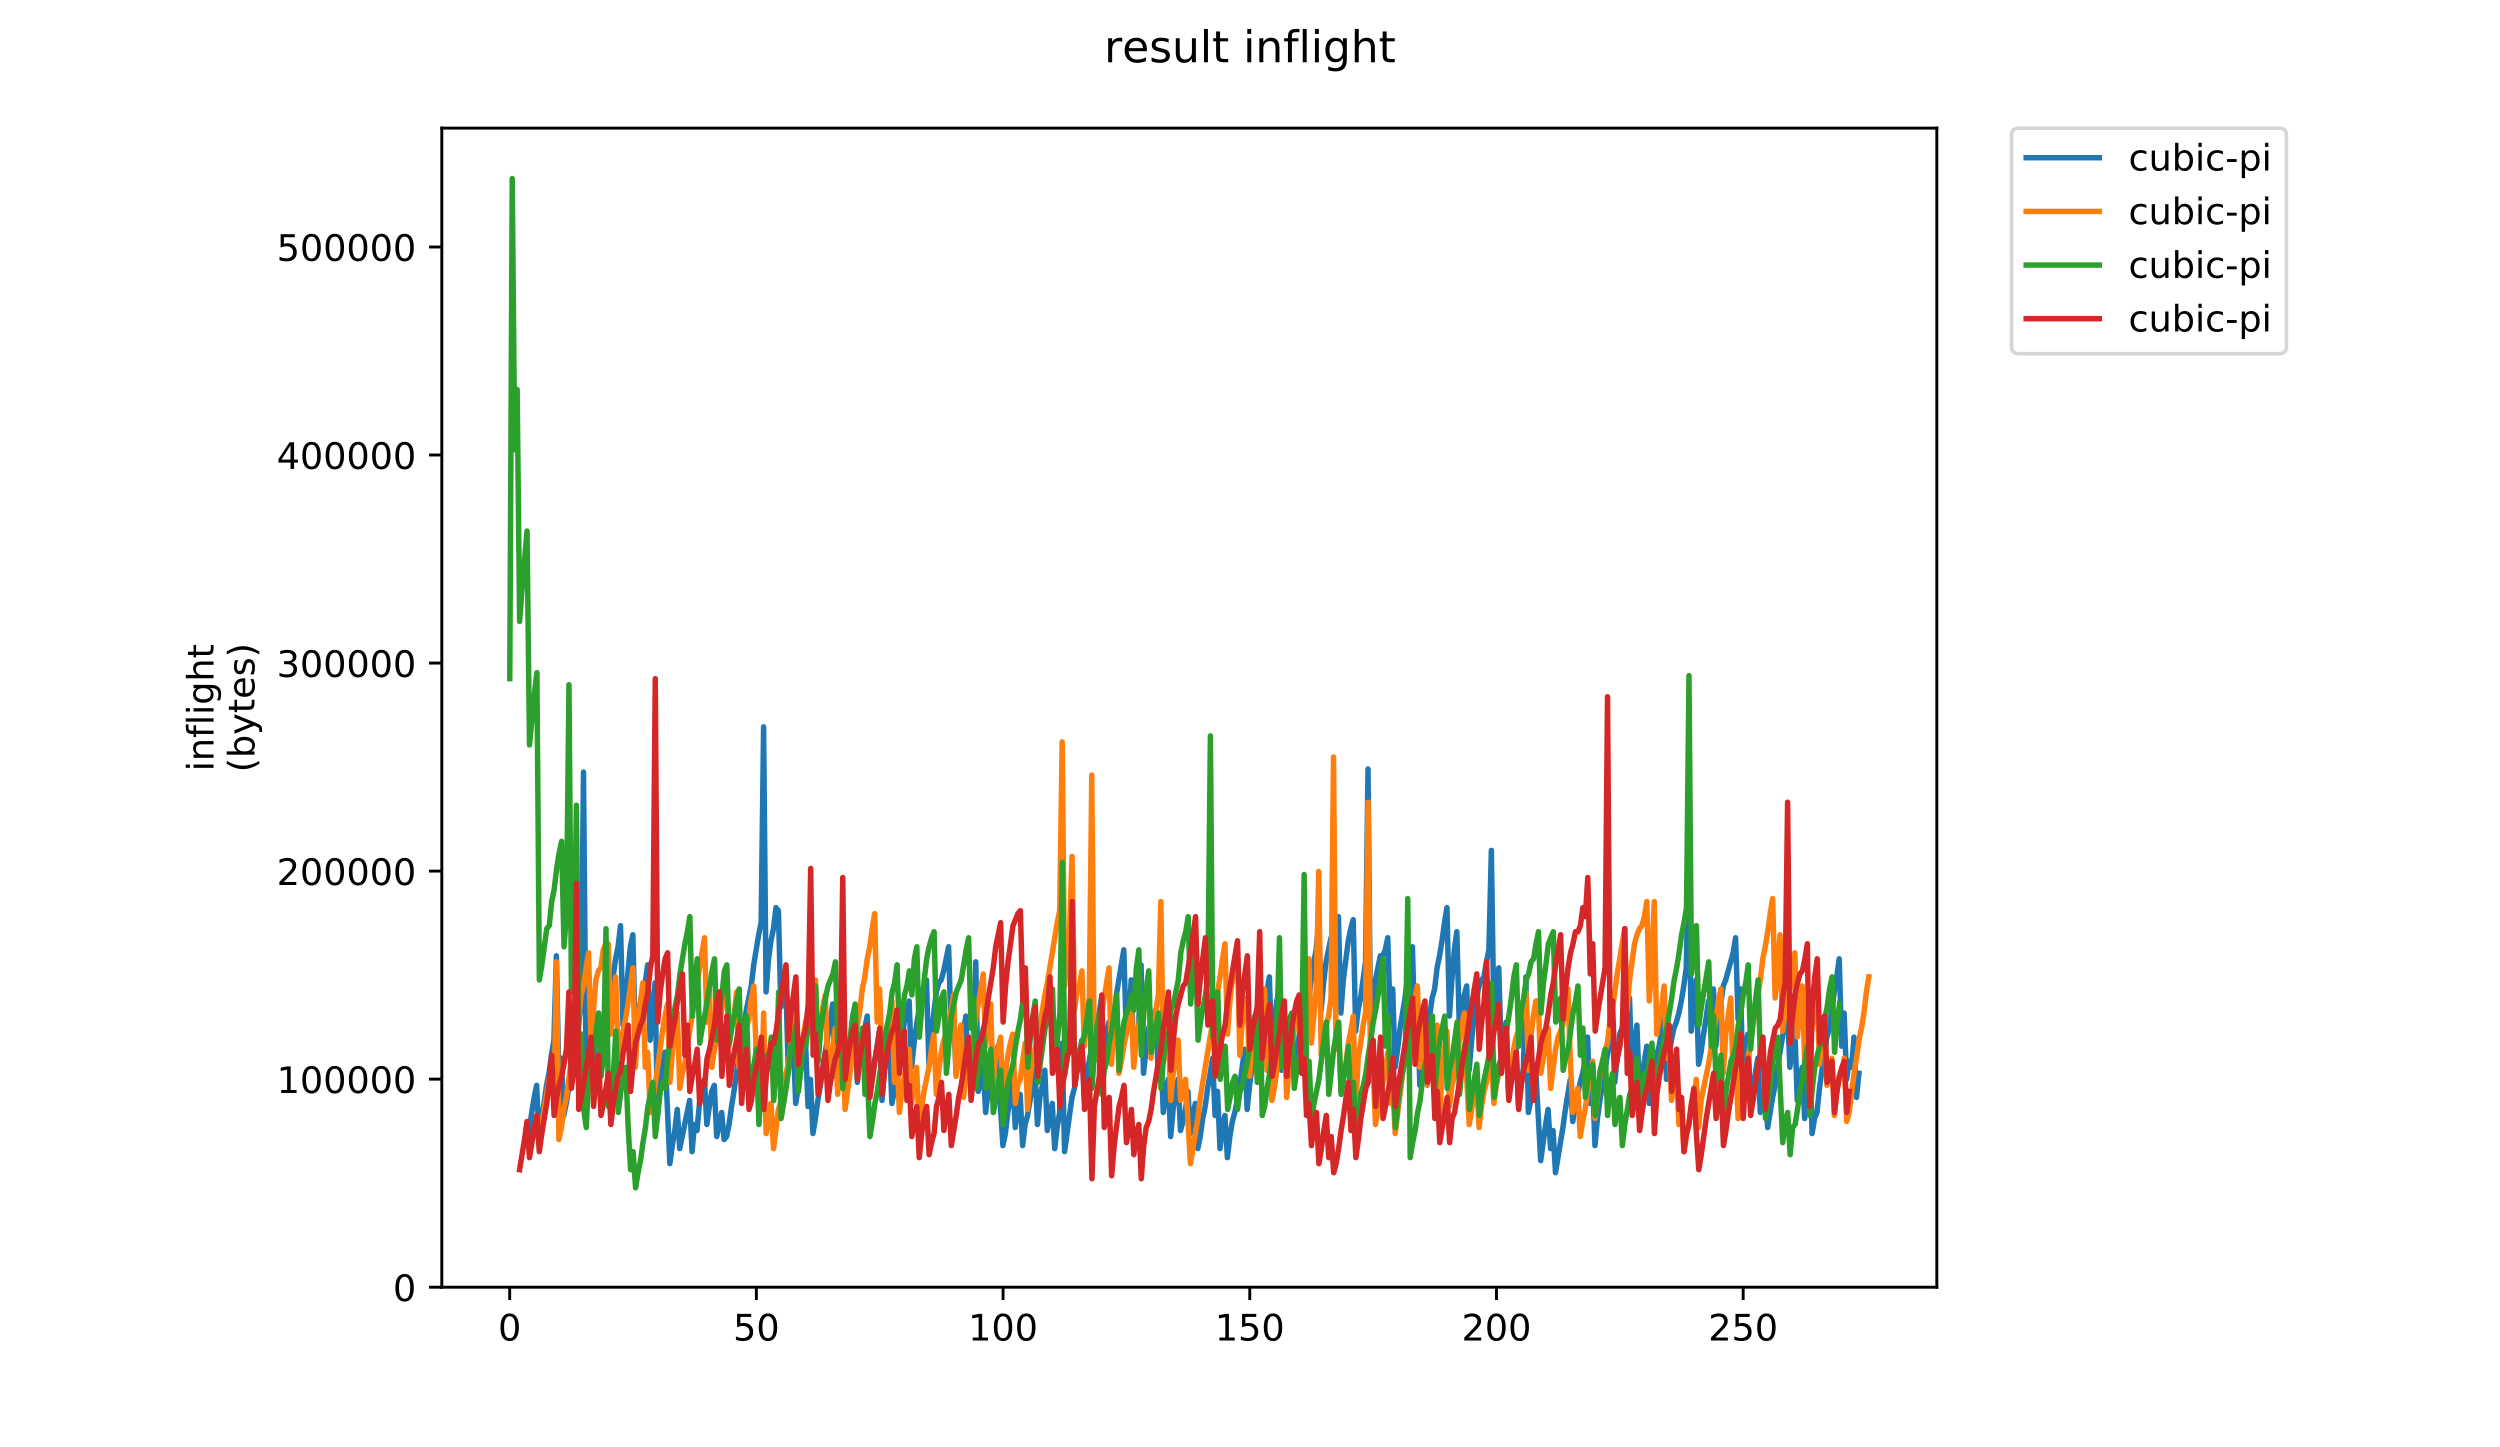 <?xml version="1.0" encoding="utf-8" standalone="no"?>
<!DOCTYPE svg PUBLIC "-//W3C//DTD SVG 1.1//EN"
  "http://www.w3.org/Graphics/SVG/1.1/DTD/svg11.dtd">
<!-- Created with matplotlib (https://matplotlib.org/) -->
<svg height="396pt" version="1.1" viewBox="0 0 684 396" width="684pt" xmlns="http://www.w3.org/2000/svg" xmlns:xlink="http://www.w3.org/1999/xlink">
 <defs>
  <style type="text/css">
*{stroke-linecap:butt;stroke-linejoin:round;}
  </style>
 </defs>
 <g id="figure_1">
  <g id="patch_1">
   <path d="M 0 396 
L 684 396 
L 684 0 
L 0 0 
z
" style="fill:#ffffff;"/>
  </g>
  <g id="axes_1">
   <g id="patch_2">
    <path d="M 120.879 352.174 
L 529.913 352.174 
L 529.913 35.062 
L 120.879 35.062 
z
" style="fill:#ffffff;"/>
   </g>
   <g id="matplotlib.axis_1">
    <g id="xtick_1">
     <g id="line2d_1">
      <defs>
       <path d="M 0 0 
L 0 3.5 
" id="m033f58d28d" style="stroke:#000000;stroke-width:0.8;"/>
      </defs>
      <g>
       <use style="stroke:#000000;stroke-width:0.8;" x="139.447" xlink:href="#m033f58d28d" y="352.174"/>
      </g>
     </g>
     <g id="text_1">
      <!-- 0 -->
      <defs>
       <path d="M 31.781 66.406 
Q 24.172 66.406 20.328 58.906 
Q 16.5 51.422 16.5 36.375 
Q 16.5 21.391 20.328 13.891 
Q 24.172 6.391 31.781 6.391 
Q 39.453 6.391 43.281 13.891 
Q 47.125 21.391 47.125 36.375 
Q 47.125 51.422 43.281 58.906 
Q 39.453 66.406 31.781 66.406 
z
M 31.781 74.219 
Q 44.047 74.219 50.516 64.516 
Q 56.984 54.828 56.984 36.375 
Q 56.984 17.969 50.516 8.266 
Q 44.047 -1.422 31.781 -1.422 
Q 19.531 -1.422 13.062 8.266 
Q 6.594 17.969 6.594 36.375 
Q 6.594 54.828 13.062 64.516 
Q 19.531 74.219 31.781 74.219 
z
" id="DejaVuSans-48"/>
      </defs>
      <g transform="translate(136.266 366.773)scale(0.1 -0.1)">
       <use xlink:href="#DejaVuSans-48"/>
      </g>
     </g>
    </g>
    <g id="xtick_2">
     <g id="line2d_2">
      <g>
       <use style="stroke:#000000;stroke-width:0.8;" x="206.944" xlink:href="#m033f58d28d" y="352.174"/>
      </g>
     </g>
     <g id="text_2">
      <!-- 50 -->
      <defs>
       <path d="M 10.797 72.906 
L 49.516 72.906 
L 49.516 64.594 
L 19.828 64.594 
L 19.828 46.734 
Q 21.969 47.469 24.109 47.828 
Q 26.266 48.188 28.422 48.188 
Q 40.625 48.188 47.75 41.5 
Q 54.891 34.812 54.891 23.391 
Q 54.891 11.625 47.562 5.094 
Q 40.234 -1.422 26.906 -1.422 
Q 22.312 -1.422 17.547 -0.641 
Q 12.797 0.141 7.719 1.703 
L 7.719 11.625 
Q 12.109 9.234 16.797 8.062 
Q 21.484 6.891 26.703 6.891 
Q 35.156 6.891 40.078 11.328 
Q 45.016 15.766 45.016 23.391 
Q 45.016 31 40.078 35.438 
Q 35.156 39.891 26.703 39.891 
Q 22.75 39.891 18.812 39.016 
Q 14.891 38.141 10.797 36.281 
z
" id="DejaVuSans-53"/>
      </defs>
      <g transform="translate(200.581 366.773)scale(0.1 -0.1)">
       <use xlink:href="#DejaVuSans-53"/>
       <use x="63.623" xlink:href="#DejaVuSans-48"/>
      </g>
     </g>
    </g>
    <g id="xtick_3">
     <g id="line2d_3">
      <g>
       <use style="stroke:#000000;stroke-width:0.8;" x="274.44" xlink:href="#m033f58d28d" y="352.174"/>
      </g>
     </g>
     <g id="text_3">
      <!-- 100 -->
      <defs>
       <path d="M 12.406 8.297 
L 28.516 8.297 
L 28.516 63.922 
L 10.984 60.406 
L 10.984 69.391 
L 28.422 72.906 
L 38.281 72.906 
L 38.281 8.297 
L 54.391 8.297 
L 54.391 0 
L 12.406 0 
z
" id="DejaVuSans-49"/>
      </defs>
      <g transform="translate(264.897 366.773)scale(0.1 -0.1)">
       <use xlink:href="#DejaVuSans-49"/>
       <use x="63.623" xlink:href="#DejaVuSans-48"/>
       <use x="127.246" xlink:href="#DejaVuSans-48"/>
      </g>
     </g>
    </g>
    <g id="xtick_4">
     <g id="line2d_4">
      <g>
       <use style="stroke:#000000;stroke-width:0.8;" x="341.937" xlink:href="#m033f58d28d" y="352.174"/>
      </g>
     </g>
     <g id="text_4">
      <!-- 150 -->
      <g transform="translate(332.393 366.773)scale(0.1 -0.1)">
       <use xlink:href="#DejaVuSans-49"/>
       <use x="63.623" xlink:href="#DejaVuSans-53"/>
       <use x="127.246" xlink:href="#DejaVuSans-48"/>
      </g>
     </g>
    </g>
    <g id="xtick_5">
     <g id="line2d_5">
      <g>
       <use style="stroke:#000000;stroke-width:0.8;" x="409.434" xlink:href="#m033f58d28d" y="352.174"/>
      </g>
     </g>
     <g id="text_5">
      <!-- 200 -->
      <defs>
       <path d="M 19.188 8.297 
L 53.609 8.297 
L 53.609 0 
L 7.328 0 
L 7.328 8.297 
Q 12.938 14.109 22.625 23.891 
Q 32.328 33.688 34.812 36.531 
Q 39.547 41.844 41.422 45.531 
Q 43.312 49.219 43.312 52.781 
Q 43.312 58.594 39.234 62.25 
Q 35.156 65.922 28.609 65.922 
Q 23.969 65.922 18.812 64.312 
Q 13.672 62.703 7.812 59.422 
L 7.812 69.391 
Q 13.766 71.781 18.938 73 
Q 24.125 74.219 28.422 74.219 
Q 39.75 74.219 46.484 68.547 
Q 53.219 62.891 53.219 53.422 
Q 53.219 48.922 51.531 44.891 
Q 49.859 40.875 45.406 35.406 
Q 44.188 33.984 37.641 27.219 
Q 31.109 20.453 19.188 8.297 
z
" id="DejaVuSans-50"/>
      </defs>
      <g transform="translate(399.89 366.773)scale(0.1 -0.1)">
       <use xlink:href="#DejaVuSans-50"/>
       <use x="63.623" xlink:href="#DejaVuSans-48"/>
       <use x="127.246" xlink:href="#DejaVuSans-48"/>
      </g>
     </g>
    </g>
    <g id="xtick_6">
     <g id="line2d_6">
      <g>
       <use style="stroke:#000000;stroke-width:0.8;" x="476.931" xlink:href="#m033f58d28d" y="352.174"/>
      </g>
     </g>
     <g id="text_6">
      <!-- 250 -->
      <g transform="translate(467.387 366.773)scale(0.1 -0.1)">
       <use xlink:href="#DejaVuSans-50"/>
       <use x="63.623" xlink:href="#DejaVuSans-53"/>
       <use x="127.246" xlink:href="#DejaVuSans-48"/>
      </g>
     </g>
    </g>
   </g>
   <g id="matplotlib.axis_2">
    <g id="ytick_1">
     <g id="line2d_7">
      <defs>
       <path d="M 0 0 
L -3.5 0 
" id="m6a434db783" style="stroke:#000000;stroke-width:0.8;"/>
      </defs>
      <g>
       <use style="stroke:#000000;stroke-width:0.8;" x="120.879" xlink:href="#m6a434db783" y="352.174"/>
      </g>
     </g>
     <g id="text_7">
      <!-- 0 -->
      <g transform="translate(107.516 355.973)scale(0.1 -0.1)">
       <use xlink:href="#DejaVuSans-48"/>
      </g>
     </g>
    </g>
    <g id="ytick_2">
     <g id="line2d_8">
      <g>
       <use style="stroke:#000000;stroke-width:0.8;" x="120.879" xlink:href="#m6a434db783" y="295.254"/>
      </g>
     </g>
     <g id="text_8">
      <!-- 100000 -->
      <g transform="translate(75.704 299.053)scale(0.1 -0.1)">
       <use xlink:href="#DejaVuSans-49"/>
       <use x="63.623" xlink:href="#DejaVuSans-48"/>
       <use x="127.246" xlink:href="#DejaVuSans-48"/>
       <use x="190.869" xlink:href="#DejaVuSans-48"/>
       <use x="254.492" xlink:href="#DejaVuSans-48"/>
       <use x="318.115" xlink:href="#DejaVuSans-48"/>
      </g>
     </g>
    </g>
    <g id="ytick_3">
     <g id="line2d_9">
      <g>
       <use style="stroke:#000000;stroke-width:0.8;" x="120.879" xlink:href="#m6a434db783" y="238.334"/>
      </g>
     </g>
     <g id="text_9">
      <!-- 200000 -->
      <g transform="translate(75.704 242.133)scale(0.1 -0.1)">
       <use xlink:href="#DejaVuSans-50"/>
       <use x="63.623" xlink:href="#DejaVuSans-48"/>
       <use x="127.246" xlink:href="#DejaVuSans-48"/>
       <use x="190.869" xlink:href="#DejaVuSans-48"/>
       <use x="254.492" xlink:href="#DejaVuSans-48"/>
       <use x="318.115" xlink:href="#DejaVuSans-48"/>
      </g>
     </g>
    </g>
    <g id="ytick_4">
     <g id="line2d_10">
      <g>
       <use style="stroke:#000000;stroke-width:0.8;" x="120.879" xlink:href="#m6a434db783" y="181.414"/>
      </g>
     </g>
     <g id="text_10">
      <!-- 300000 -->
      <defs>
       <path d="M 40.578 39.312 
Q 47.656 37.797 51.625 33 
Q 55.609 28.219 55.609 21.188 
Q 55.609 10.406 48.188 4.484 
Q 40.766 -1.422 27.094 -1.422 
Q 22.516 -1.422 17.656 -0.516 
Q 12.797 0.391 7.625 2.203 
L 7.625 11.719 
Q 11.719 9.328 16.594 8.109 
Q 21.484 6.891 26.812 6.891 
Q 36.078 6.891 40.938 10.547 
Q 45.797 14.203 45.797 21.188 
Q 45.797 27.641 41.281 31.266 
Q 36.766 34.906 28.719 34.906 
L 20.219 34.906 
L 20.219 43.016 
L 29.109 43.016 
Q 36.375 43.016 40.234 45.922 
Q 44.094 48.828 44.094 54.297 
Q 44.094 59.906 40.109 62.906 
Q 36.141 65.922 28.719 65.922 
Q 24.656 65.922 20.016 65.031 
Q 15.375 64.156 9.812 62.312 
L 9.812 71.094 
Q 15.438 72.656 20.344 73.438 
Q 25.25 74.219 29.594 74.219 
Q 40.828 74.219 47.359 69.109 
Q 53.906 64.016 53.906 55.328 
Q 53.906 49.266 50.438 45.094 
Q 46.969 40.922 40.578 39.312 
z
" id="DejaVuSans-51"/>
      </defs>
      <g transform="translate(75.704 185.213)scale(0.1 -0.1)">
       <use xlink:href="#DejaVuSans-51"/>
       <use x="63.623" xlink:href="#DejaVuSans-48"/>
       <use x="127.246" xlink:href="#DejaVuSans-48"/>
       <use x="190.869" xlink:href="#DejaVuSans-48"/>
       <use x="254.492" xlink:href="#DejaVuSans-48"/>
       <use x="318.115" xlink:href="#DejaVuSans-48"/>
      </g>
     </g>
    </g>
    <g id="ytick_5">
     <g id="line2d_11">
      <g>
       <use style="stroke:#000000;stroke-width:0.8;" x="120.879" xlink:href="#m6a434db783" y="124.494"/>
      </g>
     </g>
     <g id="text_11">
      <!-- 400000 -->
      <defs>
       <path d="M 37.797 64.312 
L 12.891 25.391 
L 37.797 25.391 
z
M 35.203 72.906 
L 47.609 72.906 
L 47.609 25.391 
L 58.016 25.391 
L 58.016 17.188 
L 47.609 17.188 
L 47.609 0 
L 37.797 0 
L 37.797 17.188 
L 4.891 17.188 
L 4.891 26.703 
z
" id="DejaVuSans-52"/>
      </defs>
      <g transform="translate(75.704 128.293)scale(0.1 -0.1)">
       <use xlink:href="#DejaVuSans-52"/>
       <use x="63.623" xlink:href="#DejaVuSans-48"/>
       <use x="127.246" xlink:href="#DejaVuSans-48"/>
       <use x="190.869" xlink:href="#DejaVuSans-48"/>
       <use x="254.492" xlink:href="#DejaVuSans-48"/>
       <use x="318.115" xlink:href="#DejaVuSans-48"/>
      </g>
     </g>
    </g>
    <g id="ytick_6">
     <g id="line2d_12">
      <g>
       <use style="stroke:#000000;stroke-width:0.8;" x="120.879" xlink:href="#m6a434db783" y="67.574"/>
      </g>
     </g>
     <g id="text_12">
      <!-- 500000 -->
      <g transform="translate(75.704 71.373)scale(0.1 -0.1)">
       <use xlink:href="#DejaVuSans-53"/>
       <use x="63.623" xlink:href="#DejaVuSans-48"/>
       <use x="127.246" xlink:href="#DejaVuSans-48"/>
       <use x="190.869" xlink:href="#DejaVuSans-48"/>
       <use x="254.492" xlink:href="#DejaVuSans-48"/>
       <use x="318.115" xlink:href="#DejaVuSans-48"/>
      </g>
     </g>
    </g>
    <g id="text_13">
     <!-- inflight -->
     <defs>
      <path d="M 9.422 54.688 
L 18.406 54.688 
L 18.406 0 
L 9.422 0 
z
M 9.422 75.984 
L 18.406 75.984 
L 18.406 64.594 
L 9.422 64.594 
z
" id="DejaVuSans-105"/>
      <path d="M 54.891 33.016 
L 54.891 0 
L 45.906 0 
L 45.906 32.719 
Q 45.906 40.484 42.875 44.328 
Q 39.844 48.188 33.797 48.188 
Q 26.516 48.188 22.312 43.547 
Q 18.109 38.922 18.109 30.906 
L 18.109 0 
L 9.078 0 
L 9.078 54.688 
L 18.109 54.688 
L 18.109 46.188 
Q 21.344 51.125 25.703 53.562 
Q 30.078 56 35.797 56 
Q 45.219 56 50.047 50.172 
Q 54.891 44.344 54.891 33.016 
z
" id="DejaVuSans-110"/>
      <path d="M 37.109 75.984 
L 37.109 68.5 
L 28.516 68.5 
Q 23.688 68.5 21.797 66.547 
Q 19.922 64.594 19.922 59.516 
L 19.922 54.688 
L 34.719 54.688 
L 34.719 47.703 
L 19.922 47.703 
L 19.922 0 
L 10.891 0 
L 10.891 47.703 
L 2.297 47.703 
L 2.297 54.688 
L 10.891 54.688 
L 10.891 58.5 
Q 10.891 67.625 15.141 71.797 
Q 19.391 75.984 28.609 75.984 
z
" id="DejaVuSans-102"/>
      <path d="M 9.422 75.984 
L 18.406 75.984 
L 18.406 0 
L 9.422 0 
z
" id="DejaVuSans-108"/>
      <path d="M 45.406 27.984 
Q 45.406 37.75 41.375 43.109 
Q 37.359 48.484 30.078 48.484 
Q 22.859 48.484 18.828 43.109 
Q 14.797 37.75 14.797 27.984 
Q 14.797 18.266 18.828 12.891 
Q 22.859 7.516 30.078 7.516 
Q 37.359 7.516 41.375 12.891 
Q 45.406 18.266 45.406 27.984 
z
M 54.391 6.781 
Q 54.391 -7.172 48.188 -13.984 
Q 42 -20.797 29.203 -20.797 
Q 24.469 -20.797 20.266 -20.094 
Q 16.062 -19.391 12.109 -17.922 
L 12.109 -9.188 
Q 16.062 -11.328 19.922 -12.344 
Q 23.781 -13.375 27.781 -13.375 
Q 36.625 -13.375 41.016 -8.766 
Q 45.406 -4.156 45.406 5.172 
L 45.406 9.625 
Q 42.625 4.781 38.281 2.391 
Q 33.938 0 27.875 0 
Q 17.828 0 11.672 7.656 
Q 5.516 15.328 5.516 27.984 
Q 5.516 40.672 11.672 48.328 
Q 17.828 56 27.875 56 
Q 33.938 56 38.281 53.609 
Q 42.625 51.219 45.406 46.391 
L 45.406 54.688 
L 54.391 54.688 
z
" id="DejaVuSans-103"/>
      <path d="M 54.891 33.016 
L 54.891 0 
L 45.906 0 
L 45.906 32.719 
Q 45.906 40.484 42.875 44.328 
Q 39.844 48.188 33.797 48.188 
Q 26.516 48.188 22.312 43.547 
Q 18.109 38.922 18.109 30.906 
L 18.109 0 
L 9.078 0 
L 9.078 75.984 
L 18.109 75.984 
L 18.109 46.188 
Q 21.344 51.125 25.703 53.562 
Q 30.078 56 35.797 56 
Q 45.219 56 50.047 50.172 
Q 54.891 44.344 54.891 33.016 
z
" id="DejaVuSans-104"/>
      <path d="M 18.312 70.219 
L 18.312 54.688 
L 36.812 54.688 
L 36.812 47.703 
L 18.312 47.703 
L 18.312 18.016 
Q 18.312 11.328 20.141 9.422 
Q 21.969 7.516 27.594 7.516 
L 36.812 7.516 
L 36.812 0 
L 27.594 0 
Q 17.188 0 13.234 3.875 
Q 9.281 7.766 9.281 18.016 
L 9.281 47.703 
L 2.688 47.703 
L 2.688 54.688 
L 9.281 54.688 
L 9.281 70.219 
z
" id="DejaVuSans-116"/>
     </defs>
     <g transform="translate(58.426 211.018)rotate(-90)scale(0.1 -0.1)">
      <use xlink:href="#DejaVuSans-105"/>
      <use x="27.783" xlink:href="#DejaVuSans-110"/>
      <use x="91.162" xlink:href="#DejaVuSans-102"/>
      <use x="126.367" xlink:href="#DejaVuSans-108"/>
      <use x="154.15" xlink:href="#DejaVuSans-105"/>
      <use x="181.934" xlink:href="#DejaVuSans-103"/>
      <use x="245.41" xlink:href="#DejaVuSans-104"/>
      <use x="308.789" xlink:href="#DejaVuSans-116"/>
     </g>
     <!-- (bytes) -->
     <defs>
      <path d="M 31 75.875 
Q 24.469 64.656 21.281 53.656 
Q 18.109 42.672 18.109 31.391 
Q 18.109 20.125 21.312 9.062 
Q 24.516 -2 31 -13.188 
L 23.188 -13.188 
Q 15.875 -1.703 12.234 9.375 
Q 8.594 20.453 8.594 31.391 
Q 8.594 42.281 12.203 53.312 
Q 15.828 64.359 23.188 75.875 
z
" id="DejaVuSans-40"/>
      <path d="M 48.688 27.297 
Q 48.688 37.203 44.609 42.844 
Q 40.531 48.484 33.406 48.484 
Q 26.266 48.484 22.188 42.844 
Q 18.109 37.203 18.109 27.297 
Q 18.109 17.391 22.188 11.75 
Q 26.266 6.109 33.406 6.109 
Q 40.531 6.109 44.609 11.75 
Q 48.688 17.391 48.688 27.297 
z
M 18.109 46.391 
Q 20.953 51.266 25.266 53.625 
Q 29.594 56 35.594 56 
Q 45.562 56 51.781 48.094 
Q 58.016 40.188 58.016 27.297 
Q 58.016 14.406 51.781 6.484 
Q 45.562 -1.422 35.594 -1.422 
Q 29.594 -1.422 25.266 0.953 
Q 20.953 3.328 18.109 8.203 
L 18.109 0 
L 9.078 0 
L 9.078 75.984 
L 18.109 75.984 
z
" id="DejaVuSans-98"/>
      <path d="M 32.172 -5.078 
Q 28.375 -14.844 24.75 -17.812 
Q 21.141 -20.797 15.094 -20.797 
L 7.906 -20.797 
L 7.906 -13.281 
L 13.188 -13.281 
Q 16.891 -13.281 18.938 -11.516 
Q 21 -9.766 23.484 -3.219 
L 25.094 0.875 
L 2.984 54.688 
L 12.5 54.688 
L 29.594 11.922 
L 46.688 54.688 
L 56.203 54.688 
z
" id="DejaVuSans-121"/>
      <path d="M 56.203 29.594 
L 56.203 25.203 
L 14.891 25.203 
Q 15.484 15.922 20.484 11.062 
Q 25.484 6.203 34.422 6.203 
Q 39.594 6.203 44.453 7.469 
Q 49.312 8.734 54.109 11.281 
L 54.109 2.781 
Q 49.266 0.734 44.188 -0.344 
Q 39.109 -1.422 33.891 -1.422 
Q 20.797 -1.422 13.156 6.188 
Q 5.516 13.812 5.516 26.812 
Q 5.516 40.234 12.766 48.109 
Q 20.016 56 32.328 56 
Q 43.359 56 49.781 48.891 
Q 56.203 41.797 56.203 29.594 
z
M 47.219 32.234 
Q 47.125 39.594 43.094 43.984 
Q 39.062 48.391 32.422 48.391 
Q 24.906 48.391 20.391 44.141 
Q 15.875 39.891 15.188 32.172 
z
" id="DejaVuSans-101"/>
      <path d="M 44.281 53.078 
L 44.281 44.578 
Q 40.484 46.531 36.375 47.5 
Q 32.281 48.484 27.875 48.484 
Q 21.188 48.484 17.844 46.438 
Q 14.5 44.391 14.5 40.281 
Q 14.5 37.156 16.891 35.375 
Q 19.281 33.594 26.516 31.984 
L 29.594 31.297 
Q 39.156 29.25 43.188 25.516 
Q 47.219 21.781 47.219 15.094 
Q 47.219 7.469 41.188 3.016 
Q 35.156 -1.422 24.609 -1.422 
Q 20.219 -1.422 15.453 -0.562 
Q 10.688 0.297 5.422 2 
L 5.422 11.281 
Q 10.406 8.688 15.234 7.391 
Q 20.062 6.109 24.812 6.109 
Q 31.156 6.109 34.562 8.281 
Q 37.984 10.453 37.984 14.406 
Q 37.984 18.062 35.516 20.016 
Q 33.062 21.969 24.703 23.781 
L 21.578 24.516 
Q 13.234 26.266 9.516 29.906 
Q 5.812 33.547 5.812 39.891 
Q 5.812 47.609 11.281 51.797 
Q 16.75 56 26.812 56 
Q 31.781 56 36.172 55.266 
Q 40.578 54.547 44.281 53.078 
z
" id="DejaVuSans-115"/>
      <path d="M 8.016 75.875 
L 15.828 75.875 
Q 23.141 64.359 26.781 53.312 
Q 30.422 42.281 30.422 31.391 
Q 30.422 20.453 26.781 9.375 
Q 23.141 -1.703 15.828 -13.188 
L 8.016 -13.188 
Q 14.5 -2 17.703 9.062 
Q 20.906 20.125 20.906 31.391 
Q 20.906 42.672 17.703 53.656 
Q 14.5 64.656 8.016 75.875 
z
" id="DejaVuSans-41"/>
     </defs>
     <g transform="translate(69.624 211.295)rotate(-90)scale(0.1 -0.1)">
      <use xlink:href="#DejaVuSans-40"/>
      <use x="39.014" xlink:href="#DejaVuSans-98"/>
      <use x="102.49" xlink:href="#DejaVuSans-121"/>
      <use x="161.67" xlink:href="#DejaVuSans-116"/>
      <use x="200.879" xlink:href="#DejaVuSans-101"/>
      <use x="262.402" xlink:href="#DejaVuSans-115"/>
      <use x="314.502" xlink:href="#DejaVuSans-41"/>
     </g>
    </g>
   </g>
   <g id="line2d_13">
    <path clip-path="url(#pb15ffac64b)" d="M 144.798 309.316 
L 145.473 304.37 
L 146.148 300.249 
L 146.823 296.953 
L 147.498 311.788 
L 148.173 306.019 
L 148.848 301.898 
L 149.523 296.953 
L 150.198 293.656 
L 150.873 288.711 
L 151.548 284.59 
L 152.223 261.512 
L 152.898 294.48 
L 153.573 289.535 
L 154.247 305.195 
L 154.922 301.898 
L 155.597 297.777 
L 156.272 294.48 
L 156.947 288.711 
L 158.297 280.469 
L 158.972 274.699 
L 159.647 211.236 
L 160.322 289.535 
L 160.997 283.765 
L 162.347 275.523 
L 163.022 296.128 
L 163.697 292.832 
L 164.372 287.886 
L 165.047 283.765 
L 165.722 280.469 
L 167.072 272.227 
L 168.422 262.336 
L 169.097 259.039 
L 169.772 253.27 
L 170.447 280.469 
L 172.472 259.039 
L 173.147 255.743 
L 173.822 284.59 
L 174.497 276.348 
L 175.171 274.699 
L 175.846 270.578 
L 176.521 268.93 
L 177.196 263.985 
L 177.871 284.59 
L 179.221 268.93 
L 179.896 305.195 
L 180.571 296.953 
L 181.246 292.007 
L 181.921 287.886 
L 183.271 318.382 
L 183.946 313.437 
L 184.621 309.316 
L 185.296 303.546 
L 185.971 314.261 
L 188.671 301.074 
L 189.346 315.085 
L 190.021 307.667 
L 190.696 309.316 
L 191.371 301.898 
L 192.721 295.304 
L 193.396 307.667 
L 194.071 302.722 
L 194.746 298.601 
L 195.421 296.953 
L 196.095 310.964 
L 197.445 304.37 
L 198.12 311.788 
L 198.795 310.964 
L 199.47 307.667 
L 200.145 302.722 
L 200.82 298.601 
L 201.495 293.656 
L 202.17 289.535 
L 202.845 286.238 
L 204.195 276.348 
L 205.545 269.754 
L 206.22 263.985 
L 207.57 255.743 
L 208.245 252.446 
L 208.92 198.873 
L 209.595 271.402 
L 210.27 262.336 
L 210.945 257.391 
L 211.62 254.094 
L 212.295 248.325 
L 212.97 249.149 
L 213.645 275.523 
L 214.995 268.93 
L 215.67 292.832 
L 216.345 287.062 
L 217.02 283.765 
L 217.694 301.898 
L 218.369 297.777 
L 219.044 292.832 
L 219.719 289.535 
L 220.394 285.414 
L 221.069 302.722 
L 221.744 295.304 
L 222.419 310.14 
L 223.094 306.019 
L 223.769 301.074 
L 224.444 296.953 
L 225.119 292.007 
L 227.144 279.644 
L 227.819 274.699 
L 228.494 294.48 
L 229.169 287.062 
L 229.844 282.117 
L 230.519 278.82 
L 231.194 297.777 
L 231.869 292.007 
L 233.894 279.644 
L 234.569 296.128 
L 235.244 287.886 
L 235.919 285.414 
L 236.594 281.293 
L 237.269 277.996 
L 237.944 297.777 
L 238.618 295.304 
L 239.293 290.359 
L 240.643 282.117 
L 241.318 301.074 
L 241.993 292.007 
L 242.668 287.886 
L 243.343 284.59 
L 244.018 301.898 
L 244.693 298.601 
L 245.368 296.128 
L 246.718 286.238 
L 247.393 279.644 
L 248.068 277.996 
L 248.743 273.875 
L 249.418 292.007 
L 250.093 285.414 
L 250.768 280.469 
L 251.443 276.348 
L 252.118 273.051 
L 252.793 273.051 
L 253.468 268.106 
L 254.143 291.183 
L 254.818 282.941 
L 256.168 271.402 
L 256.843 268.93 
L 257.518 268.106 
L 258.193 265.633 
L 259.543 259.039 
L 260.217 282.117 
L 260.892 275.523 
L 261.567 293.656 
L 262.242 288.711 
L 262.917 286.238 
L 264.267 277.996 
L 264.942 295.304 
L 265.617 287.886 
L 266.292 283.765 
L 266.967 263.16 
L 267.642 298.601 
L 268.317 296.128 
L 268.992 291.183 
L 269.667 304.37 
L 270.342 298.601 
L 271.017 295.304 
L 272.367 290.359 
L 273.042 286.238 
L 273.717 302.722 
L 274.392 313.437 
L 275.067 310.14 
L 275.742 304.37 
L 276.417 300.249 
L 277.092 295.304 
L 277.767 308.491 
L 278.442 303.546 
L 279.117 299.425 
L 279.792 313.437 
L 280.467 307.667 
L 281.141 305.195 
L 281.816 301.074 
L 282.491 296.128 
L 283.166 292.832 
L 283.841 307.667 
L 284.516 300.249 
L 285.191 296.953 
L 285.866 292.832 
L 286.541 309.316 
L 287.216 305.195 
L 287.891 301.898 
L 288.566 314.261 
L 289.241 308.491 
L 289.916 304.37 
L 290.591 285.414 
L 291.266 315.085 
L 293.291 300.249 
L 293.966 297.777 
L 294.641 292.832 
L 295.991 284.59 
L 296.666 300.249 
L 297.341 293.656 
L 298.016 290.359 
L 298.691 286.238 
L 299.366 284.59 
L 300.041 280.469 
L 300.716 277.172 
L 301.391 273.051 
L 302.066 290.359 
L 302.74 283.765 
L 303.415 279.644 
L 304.09 283.765 
L 304.765 280.469 
L 305.44 272.227 
L 307.465 259.864 
L 308.14 282.117 
L 308.815 281.293 
L 309.49 268.106 
L 310.165 288.711 
L 310.84 284.59 
L 311.515 281.293 
L 312.19 263.985 
L 312.865 293.656 
L 314.215 281.293 
L 314.89 280.469 
L 315.565 277.172 
L 316.24 276.348 
L 316.915 295.304 
L 317.59 287.062 
L 318.265 304.37 
L 318.94 298.601 
L 319.615 295.304 
L 320.29 310.964 
L 320.965 303.546 
L 321.64 298.601 
L 322.315 295.304 
L 322.99 309.316 
L 323.664 306.843 
L 324.339 303.546 
L 325.014 298.601 
L 325.689 310.14 
L 326.364 305.195 
L 327.039 301.898 
L 327.714 314.261 
L 328.389 310.964 
L 329.064 306.019 
L 329.739 302.722 
L 330.414 297.777 
L 331.764 289.535 
L 332.439 305.195 
L 333.114 298.601 
L 333.789 314.261 
L 334.464 308.491 
L 335.139 305.195 
L 335.814 316.733 
L 336.489 310.964 
L 337.164 306.843 
L 337.839 304.37 
L 338.514 301.074 
L 339.189 296.953 
L 340.539 287.062 
L 341.214 303.546 
L 341.889 296.953 
L 342.564 292.007 
L 344.589 284.59 
L 345.263 279.644 
L 345.938 276.348 
L 346.613 271.402 
L 347.288 267.281 
L 347.963 287.062 
L 349.313 273.875 
L 349.988 271.402 
L 350.663 292.832 
L 351.338 289.535 
L 352.013 285.414 
L 352.688 282.117 
L 353.363 277.996 
L 354.038 294.48 
L 354.713 287.886 
L 355.388 283.765 
L 356.738 277.172 
L 357.413 276.348 
L 358.088 273.051 
L 359.438 263.16 
L 360.113 259.864 
L 360.788 252.446 
L 361.463 276.348 
L 362.138 268.93 
L 362.813 263.16 
L 364.163 256.567 
L 365.513 254.918 
L 366.187 250.797 
L 366.862 277.172 
L 367.537 268.106 
L 368.887 257.391 
L 369.562 254.094 
L 370.237 251.622 
L 370.912 282.117 
L 371.587 276.348 
L 372.262 273.051 
L 373.612 263.16 
L 374.287 210.411 
L 374.962 280.469 
L 375.637 273.051 
L 376.312 268.106 
L 377.662 261.512 
L 378.337 261.512 
L 379.012 259.864 
L 379.687 256.567 
L 380.362 278.82 
L 381.037 270.578 
L 381.712 292.007 
L 382.387 287.062 
L 383.062 281.293 
L 384.412 273.051 
L 385.762 262.336 
L 386.437 259.039 
L 387.111 282.941 
L 387.786 273.051 
L 388.461 296.953 
L 389.136 290.359 
L 389.811 285.414 
L 390.486 282.117 
L 391.161 277.996 
L 391.836 273.051 
L 392.511 270.578 
L 393.186 264.809 
L 393.861 261.512 
L 394.536 257.391 
L 395.211 252.446 
L 395.886 248.325 
L 396.561 277.996 
L 397.236 268.106 
L 397.911 259.864 
L 398.586 254.918 
L 399.261 280.469 
L 400.611 272.227 
L 401.286 269.754 
L 401.961 292.832 
L 402.636 284.59 
L 403.311 277.996 
L 403.986 273.051 
L 404.661 269.754 
L 405.336 268.106 
L 406.011 267.281 
L 406.686 263.16 
L 407.361 259.864 
L 408.036 232.665 
L 408.71 277.996 
L 409.385 269.754 
L 410.06 264.809 
L 410.735 287.886 
L 412.085 279.644 
L 412.76 299.425 
L 413.435 293.656 
L 414.11 292.007 
L 414.785 287.062 
L 415.46 302.722 
L 416.81 292.007 
L 417.485 267.281 
L 418.16 304.37 
L 419.51 297.777 
L 420.185 292.832 
L 421.535 317.558 
L 422.885 307.667 
L 423.56 303.546 
L 424.235 314.261 
L 424.91 309.316 
L 425.585 320.854 
L 427.61 308.491 
L 428.285 303.546 
L 429.634 295.304 
L 430.309 306.843 
L 430.984 302.722 
L 432.334 296.128 
L 433.009 293.656 
L 433.684 290.359 
L 434.359 283.765 
L 435.034 301.898 
L 435.709 295.304 
L 436.384 313.437 
L 437.059 306.019 
L 437.734 301.074 
L 439.759 288.711 
L 440.434 283.765 
L 441.109 279.644 
L 441.784 296.128 
L 443.134 282.941 
L 443.809 281.293 
L 444.484 281.293 
L 445.159 277.996 
L 445.834 273.051 
L 446.509 293.656 
L 447.184 285.414 
L 447.859 280.469 
L 448.534 298.601 
L 449.209 295.304 
L 449.884 290.359 
L 450.559 286.238 
L 451.233 301.898 
L 451.908 296.953 
L 452.583 291.183 
L 453.933 286.238 
L 454.608 282.117 
L 455.283 278.82 
L 455.958 295.304 
L 456.633 288.711 
L 457.308 284.59 
L 457.983 281.293 
L 458.658 279.644 
L 459.333 277.172 
L 460.008 273.875 
L 460.683 269.754 
L 461.358 264.809 
L 462.033 232.665 
L 462.708 282.117 
L 464.058 268.106 
L 464.733 291.183 
L 465.408 287.886 
L 466.083 282.941 
L 466.758 278.82 
L 467.433 273.875 
L 468.108 273.875 
L 468.783 270.578 
L 469.458 286.238 
L 470.133 278.82 
L 470.808 274.699 
L 471.483 269.754 
L 472.157 268.106 
L 474.182 260.688 
L 474.857 256.567 
L 475.532 278.82 
L 476.207 270.578 
L 476.882 295.304 
L 477.557 286.238 
L 478.232 282.941 
L 478.907 301.898 
L 480.932 289.535 
L 481.607 304.37 
L 482.282 298.601 
L 482.957 299.425 
L 483.632 308.491 
L 484.982 300.249 
L 485.657 296.953 
L 486.332 292.007 
L 489.032 275.523 
L 489.707 292.007 
L 491.057 281.293 
L 491.732 301.074 
L 492.407 296.128 
L 493.082 292.007 
L 493.756 306.019 
L 494.431 300.249 
L 495.106 282.941 
L 495.781 310.14 
L 496.456 306.019 
L 497.131 304.37 
L 497.806 297.777 
L 498.481 292.832 
L 499.156 288.711 
L 499.831 283.765 
L 500.506 281.293 
L 501.856 271.402 
L 502.531 267.281 
L 503.206 262.336 
L 503.881 286.238 
L 504.556 277.172 
L 505.231 295.304 
L 505.906 290.359 
L 506.581 292.007 
L 507.256 283.765 
L 507.931 300.249 
L 508.606 293.656 
L 508.606 293.656 
" style="fill:none;stroke:#1f77b4;stroke-linecap:square;stroke-width:1.5;"/>
   </g>
   <g id="line2d_14">
    <path clip-path="url(#pb15ffac64b)" d="M 147.513 312.612 
L 148.188 307.667 
L 150.213 295.304 
L 150.887 292.007 
L 151.562 302.722 
L 152.237 263.16 
L 152.912 311.788 
L 153.587 308.491 
L 154.262 303.546 
L 154.937 300.249 
L 156.287 290.359 
L 157.637 282.117 
L 158.312 278.82 
L 158.987 272.227 
L 159.662 269.754 
L 160.337 264.809 
L 161.012 260.688 
L 161.687 284.59 
L 163.037 268.106 
L 163.712 265.633 
L 164.387 264.809 
L 165.062 259.864 
L 165.737 258.215 
L 166.412 258.215 
L 167.087 282.941 
L 167.762 273.875 
L 168.437 267.281 
L 169.112 288.711 
L 171.137 278.82 
L 171.811 274.699 
L 173.161 264.809 
L 173.836 292.007 
L 174.511 280.469 
L 175.861 268.93 
L 176.536 292.007 
L 177.211 287.886 
L 177.886 304.37 
L 178.561 301.074 
L 179.236 296.953 
L 181.261 282.117 
L 181.936 277.996 
L 182.611 274.699 
L 183.286 296.128 
L 183.961 287.886 
L 184.636 281.293 
L 185.311 277.172 
L 185.986 297.777 
L 186.661 293.656 
L 187.336 291.183 
L 188.011 286.238 
L 189.361 277.996 
L 190.036 272.227 
L 190.711 269.754 
L 191.386 264.809 
L 192.736 256.567 
L 193.41 279.644 
L 194.085 269.754 
L 194.76 292.007 
L 195.435 287.062 
L 196.11 284.59 
L 198.135 272.227 
L 198.81 267.281 
L 199.485 286.238 
L 200.16 280.469 
L 200.835 277.996 
L 201.51 271.402 
L 202.185 292.007 
L 202.86 289.535 
L 203.535 286.238 
L 204.21 281.293 
L 204.885 278.82 
L 205.56 273.051 
L 206.235 269.754 
L 206.91 288.711 
L 207.585 303.546 
L 208.26 300.249 
L 208.935 277.172 
L 209.61 310.14 
L 210.285 306.843 
L 210.96 301.898 
L 211.635 314.261 
L 212.985 303.546 
L 213.66 301.074 
L 214.334 297.777 
L 215.009 293.656 
L 215.684 291.183 
L 217.034 281.293 
L 217.709 277.172 
L 218.384 296.953 
L 219.059 288.711 
L 219.734 283.765 
L 220.409 279.644 
L 221.084 277.172 
L 221.759 275.523 
L 222.434 273.051 
L 223.109 268.106 
L 223.784 289.535 
L 224.459 281.293 
L 225.134 275.523 
L 225.809 272.227 
L 226.484 292.832 
L 227.834 286.238 
L 228.509 281.293 
L 229.184 299.425 
L 230.534 284.59 
L 231.209 303.546 
L 233.234 288.711 
L 233.909 285.414 
L 234.584 280.469 
L 235.259 276.348 
L 235.933 270.578 
L 236.608 267.281 
L 237.283 262.336 
L 237.958 259.039 
L 238.633 254.094 
L 239.308 249.973 
L 239.983 279.644 
L 240.658 270.578 
L 241.333 290.359 
L 242.008 285.414 
L 242.683 282.941 
L 243.358 278.82 
L 244.033 273.875 
L 244.708 296.128 
L 245.383 287.062 
L 246.058 304.37 
L 246.733 298.601 
L 247.408 294.48 
L 248.083 292.007 
L 248.758 287.062 
L 249.433 301.898 
L 250.108 295.304 
L 250.783 292.007 
L 251.458 308.491 
L 252.808 298.601 
L 254.158 292.007 
L 254.833 287.062 
L 255.508 282.941 
L 256.183 299.425 
L 256.857 292.832 
L 257.532 287.886 
L 258.207 284.59 
L 258.882 282.941 
L 259.557 280.469 
L 260.907 272.227 
L 261.582 294.48 
L 262.257 284.59 
L 262.932 280.469 
L 263.607 300.249 
L 264.282 294.48 
L 264.957 292.007 
L 266.307 283.765 
L 266.982 278.82 
L 269.007 266.457 
L 269.682 286.238 
L 270.357 279.644 
L 271.032 274.699 
L 271.707 296.128 
L 272.382 289.535 
L 273.057 287.062 
L 273.732 283.765 
L 274.407 301.074 
L 275.082 293.656 
L 275.757 288.711 
L 276.432 285.414 
L 277.107 282.941 
L 277.781 301.898 
L 278.456 296.953 
L 279.131 295.304 
L 280.481 285.414 
L 281.156 303.546 
L 281.831 295.304 
L 282.506 289.535 
L 283.856 284.59 
L 284.531 281.293 
L 285.206 276.348 
L 285.881 272.227 
L 286.556 268.93 
L 289.256 252.446 
L 289.931 249.149 
L 290.606 202.994 
L 291.281 269.754 
L 291.956 260.688 
L 292.631 254.918 
L 293.306 234.313 
L 293.981 276.348 
L 294.656 271.402 
L 295.331 269.754 
L 296.006 265.633 
L 296.681 286.238 
L 297.356 277.996 
L 298.031 273.051 
L 298.706 212.06 
L 299.38 290.359 
L 300.055 285.414 
L 300.73 285.414 
L 301.405 277.996 
L 302.08 273.051 
L 303.43 264.809 
L 304.105 291.183 
L 304.78 278.82 
L 305.455 273.051 
L 306.13 293.656 
L 306.805 290.359 
L 307.48 286.238 
L 308.155 282.941 
L 308.83 277.172 
L 309.505 273.875 
L 310.18 292.007 
L 310.855 284.59 
L 311.53 280.469 
L 312.205 277.172 
L 312.88 274.699 
L 313.555 273.875 
L 314.23 268.93 
L 314.905 289.535 
L 315.58 281.293 
L 316.255 276.348 
L 316.93 272.227 
L 317.605 246.676 
L 318.28 290.359 
L 318.955 287.062 
L 319.63 281.293 
L 320.304 301.074 
L 320.979 293.656 
L 321.654 288.711 
L 322.329 284.59 
L 323.004 301.074 
L 323.679 298.601 
L 324.354 295.304 
L 325.704 318.382 
L 327.729 306.019 
L 328.404 300.249 
L 333.804 267.281 
L 334.479 262.336 
L 335.154 258.215 
L 335.829 282.941 
L 336.504 273.875 
L 337.854 262.336 
L 338.529 259.039 
L 339.204 288.711 
L 339.879 279.644 
L 340.554 277.172 
L 341.229 273.051 
L 341.903 294.48 
L 342.578 286.238 
L 343.253 280.469 
L 344.603 272.227 
L 345.953 270.578 
L 346.628 292.832 
L 347.303 284.59 
L 347.978 301.074 
L 348.653 297.777 
L 349.328 292.832 
L 350.003 287.062 
L 350.678 284.59 
L 351.353 280.469 
L 352.028 300.249 
L 352.703 292.007 
L 353.378 286.238 
L 354.053 282.117 
L 355.403 277.172 
L 356.078 275.523 
L 357.428 267.281 
L 358.103 262.336 
L 358.778 285.414 
L 360.128 270.578 
L 360.803 238.434 
L 361.478 288.711 
L 362.827 280.469 
L 363.502 277.996 
L 364.177 273.051 
L 364.852 207.115 
L 365.527 287.062 
L 366.202 280.469 
L 366.877 298.601 
L 367.552 292.832 
L 368.227 291.183 
L 368.902 285.414 
L 369.577 282.117 
L 370.252 277.996 
L 370.927 303.546 
L 371.602 289.535 
L 372.277 285.414 
L 372.952 280.469 
L 373.627 277.172 
L 374.302 219.478 
L 374.977 294.48 
L 375.652 291.183 
L 376.327 307.667 
L 377.002 303.546 
L 377.677 301.074 
L 378.352 296.128 
L 379.027 292.832 
L 379.702 287.886 
L 380.377 301.898 
L 381.052 296.953 
L 381.727 310.14 
L 383.752 293.656 
L 385.101 287.062 
L 385.776 281.293 
L 387.126 273.051 
L 387.801 269.754 
L 388.476 292.007 
L 389.151 282.941 
L 389.826 277.172 
L 390.501 296.953 
L 391.176 292.007 
L 391.851 289.535 
L 392.526 285.414 
L 393.201 280.469 
L 393.876 306.843 
L 394.551 292.007 
L 395.901 282.117 
L 396.576 302.722 
L 397.251 296.953 
L 397.926 294.48 
L 399.276 284.59 
L 399.951 280.469 
L 400.626 277.172 
L 401.301 295.304 
L 401.976 307.667 
L 404.001 295.304 
L 404.676 308.491 
L 405.35 302.722 
L 406.025 298.601 
L 406.7 296.128 
L 407.375 292.832 
L 408.05 288.711 
L 408.725 301.898 
L 409.4 296.953 
L 410.075 293.656 
L 410.75 292.007 
L 412.1 283.765 
L 412.775 300.249 
L 413.45 292.832 
L 414.125 287.062 
L 414.8 283.765 
L 415.475 282.117 
L 416.825 275.523 
L 417.5 271.402 
L 418.175 292.832 
L 418.85 283.765 
L 419.525 277.996 
L 420.2 273.875 
L 420.875 273.875 
L 421.55 293.656 
L 422.225 289.535 
L 422.9 286.238 
L 423.575 281.293 
L 424.25 297.777 
L 425.6 287.062 
L 426.275 283.765 
L 427.624 280.469 
L 428.299 274.699 
L 428.974 270.578 
L 429.649 290.359 
L 430.324 304.37 
L 431.674 297.777 
L 432.349 310.964 
L 433.024 306.843 
L 433.699 303.546 
L 434.374 298.601 
L 435.724 290.359 
L 436.399 306.019 
L 437.749 294.48 
L 438.424 290.359 
L 439.774 285.414 
L 440.449 279.644 
L 441.124 276.348 
L 442.474 266.457 
L 444.499 254.094 
L 445.174 276.348 
L 445.849 268.106 
L 447.199 258.215 
L 447.873 255.743 
L 448.548 254.094 
L 449.223 253.27 
L 449.898 250.797 
L 450.573 246.676 
L 451.248 273.875 
L 451.923 263.985 
L 452.598 246.676 
L 453.273 282.941 
L 453.948 278.82 
L 454.623 275.523 
L 455.298 269.754 
L 455.973 289.535 
L 456.648 282.941 
L 457.323 301.074 
L 458.673 292.832 
L 459.348 307.667 
L 460.023 301.074 
L 460.698 315.085 
L 461.373 310.964 
L 462.048 307.667 
L 462.723 302.722 
L 463.398 302.722 
L 464.073 295.304 
L 464.748 308.491 
L 465.423 301.074 
L 467.448 291.183 
L 469.472 278.82 
L 470.147 273.875 
L 470.822 270.578 
L 471.497 293.656 
L 472.172 282.941 
L 473.522 273.051 
L 474.197 294.48 
L 474.872 290.359 
L 475.547 306.019 
L 476.222 304.37 
L 476.897 300.249 
L 477.572 293.656 
L 478.922 285.414 
L 479.597 280.469 
L 480.272 277.172 
L 480.947 272.227 
L 481.622 268.106 
L 482.297 262.336 
L 482.972 259.039 
L 483.647 254.918 
L 484.322 249.973 
L 484.997 245.852 
L 485.672 273.051 
L 487.022 255.743 
L 487.697 282.117 
L 488.372 277.172 
L 489.722 270.578 
L 491.071 260.688 
L 491.746 283.765 
L 493.096 269.754 
L 493.771 291.183 
L 494.446 287.062 
L 495.121 283.765 
L 495.796 281.293 
L 496.471 275.523 
L 497.146 271.402 
L 497.821 291.183 
L 498.496 282.941 
L 499.171 277.996 
L 499.846 296.953 
L 500.521 292.007 
L 501.196 289.535 
L 501.871 305.195 
L 502.546 298.601 
L 503.221 294.48 
L 503.896 294.48 
L 504.571 289.535 
L 505.246 306.843 
L 505.921 304.37 
L 507.271 293.656 
L 507.946 289.535 
L 508.621 284.59 
L 509.296 281.293 
L 509.971 277.172 
L 510.646 271.402 
L 511.32 267.281 
L 511.32 267.281 
" style="fill:none;stroke:#ff7f0e;stroke-linecap:square;stroke-width:1.5;"/>
   </g>
   <g id="line2d_15">
    <path clip-path="url(#pb15ffac64b)" d="M 139.471 185.685 
L 140.146 48.868 
L 140.821 123.046 
L 141.496 106.562 
L 142.171 170.026 
L 142.846 160.959 
L 144.196 145.299 
L 144.871 203.818 
L 146.221 189.806 
L 146.896 184.037 
L 147.571 268.106 
L 148.246 263.985 
L 149.596 254.094 
L 150.271 253.27 
L 150.946 246.676 
L 151.62 243.38 
L 152.295 237.61 
L 152.97 233.489 
L 153.645 230.192 
L 154.32 259.039 
L 154.995 249.973 
L 155.67 187.334 
L 156.345 271.402 
L 157.02 267.281 
L 157.695 220.302 
L 158.37 287.062 
L 159.045 282.941 
L 159.72 303.546 
L 160.395 308.491 
L 161.07 294.48 
L 161.745 291.183 
L 162.42 287.062 
L 163.77 277.172 
L 164.445 294.48 
L 165.12 288.711 
L 165.795 254.094 
L 166.47 302.722 
L 167.145 298.601 
L 167.82 293.656 
L 168.495 282.117 
L 169.17 304.37 
L 169.845 298.601 
L 171.195 292.007 
L 171.87 308.491 
L 172.545 320.03 
L 173.219 315.085 
L 173.894 324.976 
L 174.569 320.854 
L 175.244 317.558 
L 175.919 312.612 
L 176.594 308.491 
L 177.269 302.722 
L 178.619 296.128 
L 179.294 310.964 
L 180.644 298.601 
L 181.319 296.128 
L 181.994 297.777 
L 182.669 289.535 
L 183.344 284.59 
L 184.019 280.469 
L 184.694 275.523 
L 185.369 272.227 
L 186.044 266.457 
L 187.394 258.215 
L 188.069 254.918 
L 188.744 250.797 
L 189.419 277.996 
L 190.769 262.336 
L 191.444 285.414 
L 192.119 281.293 
L 192.794 277.996 
L 194.818 265.633 
L 195.493 262.336 
L 196.168 284.59 
L 196.843 276.348 
L 197.518 272.227 
L 198.193 265.633 
L 198.868 263.985 
L 199.543 285.414 
L 200.218 281.293 
L 200.893 277.996 
L 201.568 273.875 
L 202.243 270.578 
L 202.918 293.656 
L 204.268 277.996 
L 204.943 297.777 
L 205.618 295.304 
L 206.968 287.062 
L 207.643 307.667 
L 208.318 296.953 
L 208.993 293.656 
L 209.668 288.711 
L 210.343 290.359 
L 211.018 283.765 
L 211.693 301.074 
L 212.368 292.832 
L 213.043 271.402 
L 213.718 306.019 
L 215.068 297.777 
L 215.742 292.832 
L 216.417 286.238 
L 217.092 285.414 
L 217.767 280.469 
L 218.442 298.601 
L 219.792 286.238 
L 220.467 286.238 
L 221.142 280.469 
L 221.817 277.996 
L 223.167 269.754 
L 223.842 290.359 
L 224.517 282.117 
L 225.192 277.172 
L 225.867 273.051 
L 226.542 269.754 
L 227.892 266.457 
L 228.567 263.16 
L 229.242 285.414 
L 229.917 277.172 
L 230.592 297.777 
L 231.267 292.007 
L 232.617 283.765 
L 233.292 277.996 
L 233.967 274.699 
L 234.642 293.656 
L 235.317 286.238 
L 235.992 281.293 
L 236.666 299.425 
L 237.341 295.304 
L 238.016 310.964 
L 238.691 306.843 
L 239.366 301.898 
L 240.041 298.601 
L 240.716 293.656 
L 241.391 290.359 
L 242.066 284.59 
L 242.741 280.469 
L 243.416 277.172 
L 244.091 271.402 
L 244.766 268.93 
L 245.441 263.985 
L 246.116 284.59 
L 247.466 272.227 
L 248.141 269.754 
L 248.816 265.633 
L 249.491 272.227 
L 250.166 262.336 
L 250.841 259.039 
L 251.516 283.765 
L 252.866 268.106 
L 253.541 262.336 
L 254.216 259.039 
L 254.891 256.567 
L 255.566 254.918 
L 256.241 282.117 
L 256.916 277.996 
L 257.591 273.051 
L 258.265 271.402 
L 258.94 293.656 
L 260.29 277.996 
L 261.64 271.402 
L 262.99 268.106 
L 264.34 259.864 
L 265.015 256.567 
L 265.69 281.293 
L 266.365 273.051 
L 267.04 297.777 
L 267.715 292.832 
L 268.39 284.59 
L 269.065 281.293 
L 269.74 297.777 
L 270.415 290.359 
L 271.09 287.062 
L 271.765 304.37 
L 272.44 301.074 
L 273.115 296.128 
L 273.79 292.832 
L 274.465 307.667 
L 275.14 301.074 
L 275.815 296.128 
L 277.165 291.183 
L 277.84 286.238 
L 278.515 282.117 
L 279.189 278.82 
L 279.864 273.875 
L 280.539 269.754 
L 281.214 292.007 
L 281.889 283.765 
L 282.564 277.996 
L 283.239 273.875 
L 283.914 296.128 
L 285.939 281.293 
L 286.614 278.82 
L 287.964 270.578 
L 288.639 291.183 
L 289.989 277.172 
L 290.664 235.962 
L 291.339 293.656 
L 292.689 285.414 
L 293.364 252.446 
L 294.039 296.953 
L 295.389 287.062 
L 296.064 285.414 
L 296.739 282.941 
L 297.414 278.82 
L 298.089 273.875 
L 298.764 297.777 
L 299.439 287.886 
L 300.113 281.293 
L 300.788 277.172 
L 301.463 299.425 
L 302.138 292.832 
L 302.813 290.359 
L 303.488 285.414 
L 304.163 282.117 
L 305.513 272.227 
L 306.188 292.832 
L 306.863 284.59 
L 307.538 279.644 
L 308.213 277.172 
L 308.888 275.523 
L 309.563 272.227 
L 310.238 276.348 
L 310.913 264.809 
L 311.588 259.864 
L 312.263 288.711 
L 312.938 277.172 
L 313.613 270.578 
L 314.288 265.633 
L 314.963 287.886 
L 315.638 284.59 
L 316.313 280.469 
L 316.988 277.172 
L 317.663 297.777 
L 318.338 289.535 
L 319.013 282.941 
L 319.688 285.414 
L 320.363 276.348 
L 321.038 274.699 
L 322.387 268.106 
L 323.062 260.688 
L 323.737 257.391 
L 324.412 254.918 
L 325.087 250.797 
L 325.762 274.699 
L 326.437 265.633 
L 327.112 259.864 
L 327.787 284.59 
L 328.462 279.644 
L 329.137 275.523 
L 329.812 272.227 
L 330.487 267.281 
L 331.162 201.345 
L 331.837 283.765 
L 332.512 276.348 
L 333.187 271.402 
L 333.862 295.304 
L 334.537 289.535 
L 335.212 286.238 
L 335.887 303.546 
L 336.562 300.249 
L 337.237 296.128 
L 337.912 294.48 
L 338.587 303.546 
L 339.262 298.601 
L 339.937 296.953 
L 341.287 290.359 
L 341.962 286.238 
L 342.636 282.941 
L 343.311 277.996 
L 343.986 296.128 
L 344.661 268.106 
L 345.336 305.195 
L 346.011 302.722 
L 346.686 297.777 
L 347.361 293.656 
L 348.036 288.711 
L 348.711 284.59 
L 349.386 279.644 
L 350.061 256.567 
L 350.736 292.007 
L 351.411 286.238 
L 352.086 282.117 
L 352.761 278.82 
L 353.436 277.172 
L 354.111 297.777 
L 354.786 292.832 
L 355.461 289.535 
L 356.136 285.414 
L 356.811 239.259 
L 357.486 296.953 
L 358.161 290.359 
L 358.836 306.019 
L 359.511 301.898 
L 360.861 295.304 
L 362.211 284.59 
L 362.886 279.644 
L 363.561 299.425 
L 364.91 287.062 
L 365.585 282.941 
L 366.26 279.644 
L 366.935 299.425 
L 368.285 291.183 
L 368.96 286.238 
L 369.635 303.546 
L 370.31 296.128 
L 370.985 310.964 
L 371.66 306.843 
L 372.335 299.425 
L 373.01 296.953 
L 373.685 293.656 
L 374.36 288.711 
L 375.035 284.59 
L 375.71 279.644 
L 376.385 276.348 
L 377.06 272.227 
L 378.41 262.336 
L 379.085 286.238 
L 379.76 277.996 
L 380.435 297.777 
L 381.11 292.832 
L 381.785 308.491 
L 382.46 301.898 
L 383.135 296.953 
L 384.485 288.711 
L 385.159 245.852 
L 385.834 316.733 
L 386.509 312.612 
L 387.184 309.316 
L 387.859 304.37 
L 388.534 301.074 
L 389.209 295.304 
L 389.884 291.183 
L 390.559 289.535 
L 391.234 282.117 
L 391.909 277.996 
L 392.584 297.777 
L 393.259 290.359 
L 393.934 284.59 
L 395.284 277.996 
L 395.959 297.777 
L 396.634 292.832 
L 397.309 289.535 
L 398.659 279.644 
L 399.334 299.425 
L 400.009 292.007 
L 400.684 286.238 
L 401.359 283.765 
L 402.034 303.546 
L 404.059 291.183 
L 404.734 305.195 
L 405.409 299.425 
L 406.084 295.304 
L 407.433 288.711 
L 408.108 268.93 
L 408.783 300.249 
L 409.458 295.304 
L 410.133 291.183 
L 410.808 289.535 
L 411.483 285.414 
L 412.158 282.117 
L 412.833 277.996 
L 413.508 273.051 
L 414.183 267.281 
L 414.858 263.985 
L 415.533 286.238 
L 416.208 276.348 
L 416.883 273.051 
L 417.558 268.106 
L 418.233 266.457 
L 418.908 263.16 
L 419.583 262.336 
L 420.258 258.215 
L 420.933 254.918 
L 421.608 277.172 
L 422.283 268.93 
L 422.958 263.985 
L 423.633 258.215 
L 424.983 254.918 
L 425.658 279.644 
L 426.333 277.172 
L 427.008 273.051 
L 427.682 292.832 
L 428.357 289.535 
L 429.032 287.062 
L 430.382 277.172 
L 431.057 273.875 
L 431.732 269.754 
L 432.407 288.711 
L 433.082 281.293 
L 433.757 300.249 
L 434.432 295.304 
L 435.107 292.007 
L 435.782 291.183 
L 436.457 305.195 
L 437.807 292.832 
L 438.482 290.359 
L 439.157 287.062 
L 439.832 305.195 
L 440.507 297.777 
L 441.182 293.656 
L 441.857 307.667 
L 442.532 302.722 
L 443.207 300.249 
L 443.882 313.437 
L 444.557 307.667 
L 445.907 299.425 
L 446.582 297.777 
L 447.257 292.832 
L 447.932 289.535 
L 448.607 303.546 
L 449.956 293.656 
L 450.631 295.304 
L 451.306 289.535 
L 451.981 285.414 
L 452.656 301.898 
L 454.006 290.359 
L 455.356 283.765 
L 456.031 281.293 
L 457.381 273.051 
L 458.056 268.106 
L 458.731 264.809 
L 459.406 260.688 
L 460.081 255.743 
L 460.756 252.446 
L 461.431 248.325 
L 462.106 184.861 
L 462.781 266.457 
L 463.456 259.039 
L 464.131 253.27 
L 464.806 280.469 
L 465.481 275.523 
L 467.506 263.16 
L 468.181 286.238 
L 468.856 277.996 
L 469.531 296.953 
L 470.205 293.656 
L 470.88 288.711 
L 471.555 310.964 
L 472.23 298.601 
L 473.58 290.359 
L 474.255 288.711 
L 474.93 286.238 
L 475.605 280.469 
L 476.28 277.172 
L 476.955 272.227 
L 477.63 268.93 
L 478.305 263.985 
L 478.98 287.062 
L 479.655 278.82 
L 481.005 268.106 
L 481.68 291.183 
L 482.355 286.238 
L 483.03 306.019 
L 483.705 301.074 
L 484.38 296.953 
L 485.055 290.359 
L 485.73 287.886 
L 486.405 283.765 
L 487.755 312.612 
L 488.43 306.843 
L 489.105 304.37 
L 489.78 315.909 
L 490.455 308.491 
L 491.129 307.667 
L 491.804 303.546 
L 492.479 298.601 
L 493.154 295.304 
L 493.829 290.359 
L 494.504 286.238 
L 495.179 305.195 
L 495.854 297.777 
L 496.529 292.007 
L 497.204 288.711 
L 497.879 286.238 
L 498.554 284.59 
L 499.229 278.82 
L 499.904 275.523 
L 500.579 270.578 
L 501.254 267.281 
L 501.929 287.886 
L 502.604 280.469 
L 503.279 274.699 
L 503.279 274.699 
" style="fill:none;stroke:#2ca02c;stroke-linecap:square;stroke-width:1.5;"/>
   </g>
   <g id="line2d_16">
    <path clip-path="url(#pb15ffac64b)" d="M 142.157 320.03 
L 143.507 311.788 
L 144.182 306.843 
L 144.857 316.733 
L 146.207 308.491 
L 146.882 305.195 
L 147.557 315.085 
L 148.232 310.14 
L 149.582 301.898 
L 150.257 296.128 
L 150.932 288.711 
L 151.607 305.195 
L 152.282 300.249 
L 152.957 296.953 
L 153.632 294.48 
L 154.307 291.183 
L 154.982 287.062 
L 155.657 271.402 
L 156.332 297.777 
L 157.007 292.832 
L 157.682 241.731 
L 158.357 303.546 
L 159.032 300.249 
L 161.732 283.765 
L 162.406 302.722 
L 163.081 294.48 
L 163.756 288.711 
L 164.431 305.195 
L 165.106 301.898 
L 166.456 293.656 
L 167.131 307.667 
L 167.806 301.898 
L 168.481 297.777 
L 169.156 294.48 
L 169.831 292.832 
L 170.506 287.886 
L 171.181 284.59 
L 171.856 280.469 
L 172.531 298.601 
L 173.206 291.183 
L 173.881 285.414 
L 175.231 280.469 
L 175.906 278.82 
L 176.581 274.699 
L 177.256 271.402 
L 177.931 264.809 
L 178.606 261.512 
L 179.281 185.685 
L 179.956 279.644 
L 180.631 271.402 
L 181.306 266.457 
L 181.981 262.336 
L 182.656 260.688 
L 183.33 286.238 
L 184.005 282.117 
L 184.68 278.82 
L 185.355 273.875 
L 186.03 269.754 
L 186.705 266.457 
L 187.38 288.711 
L 188.055 280.469 
L 188.73 298.601 
L 189.405 294.48 
L 190.08 291.183 
L 190.755 287.062 
L 191.43 301.898 
L 192.105 296.128 
L 192.78 296.953 
L 193.455 289.535 
L 194.13 287.062 
L 195.48 280.469 
L 196.155 273.875 
L 196.83 271.402 
L 197.505 294.48 
L 198.18 284.59 
L 198.855 277.996 
L 199.53 296.953 
L 200.205 292.007 
L 200.88 287.886 
L 201.555 284.59 
L 202.23 280.469 
L 202.905 301.898 
L 203.58 292.832 
L 204.255 287.062 
L 204.929 303.546 
L 205.604 301.074 
L 206.279 295.304 
L 207.629 288.711 
L 208.304 283.765 
L 208.979 303.546 
L 209.654 294.48 
L 210.329 289.535 
L 211.004 285.414 
L 211.679 285.414 
L 212.354 282.117 
L 213.704 272.227 
L 215.054 263.985 
L 215.729 284.59 
L 216.404 277.172 
L 217.754 267.281 
L 218.429 291.183 
L 219.104 286.238 
L 220.454 281.293 
L 221.129 274.699 
L 221.804 237.61 
L 222.479 288.711 
L 223.154 282.941 
L 223.829 299.425 
L 224.504 296.128 
L 225.853 287.886 
L 226.528 301.074 
L 227.203 296.128 
L 228.553 289.535 
L 229.228 287.886 
L 229.903 283.765 
L 230.578 240.083 
L 231.253 295.304 
L 231.928 289.535 
L 232.603 285.414 
L 233.278 282.117 
L 233.953 280.469 
L 234.628 295.304 
L 235.303 288.711 
L 235.978 285.414 
L 236.653 281.293 
L 237.328 280.469 
L 238.003 300.249 
L 239.353 290.359 
L 240.028 286.238 
L 240.703 281.293 
L 241.378 299.425 
L 242.053 292.832 
L 242.728 287.886 
L 243.403 284.59 
L 244.078 282.117 
L 244.753 280.469 
L 245.428 276.348 
L 246.103 293.656 
L 246.778 286.238 
L 247.452 282.117 
L 248.127 301.074 
L 248.802 296.953 
L 249.477 310.964 
L 250.827 302.722 
L 251.502 316.733 
L 252.177 310.14 
L 252.852 305.195 
L 253.527 302.722 
L 254.202 315.909 
L 254.877 312.612 
L 255.552 310.14 
L 256.227 302.722 
L 256.902 300.249 
L 257.577 296.128 
L 258.252 309.316 
L 259.602 299.425 
L 260.277 313.437 
L 261.627 305.195 
L 262.302 300.249 
L 262.977 296.953 
L 263.652 292.832 
L 264.327 287.886 
L 265.002 283.765 
L 265.677 301.074 
L 266.352 294.48 
L 267.027 289.535 
L 267.702 285.414 
L 268.376 284.59 
L 269.051 282.117 
L 269.726 277.996 
L 270.401 273.051 
L 271.751 264.809 
L 272.426 259.039 
L 273.776 252.446 
L 274.451 279.644 
L 275.126 269.754 
L 275.801 263.16 
L 277.151 253.27 
L 278.501 249.973 
L 279.176 249.149 
L 279.851 273.875 
L 280.526 264.809 
L 281.201 287.886 
L 281.876 282.941 
L 282.551 278.82 
L 283.226 275.523 
L 283.901 294.48 
L 284.576 287.062 
L 285.251 282.117 
L 285.926 277.996 
L 286.601 275.523 
L 287.276 267.281 
L 287.951 293.656 
L 289.301 287.062 
L 289.975 302.722 
L 290.65 296.953 
L 291.325 293.656 
L 292 288.711 
L 292.675 287.886 
L 293.35 246.676 
L 294.025 296.953 
L 295.375 288.711 
L 296.05 286.238 
L 296.725 303.546 
L 297.4 300.249 
L 298.075 295.304 
L 298.75 322.503 
L 299.425 302.722 
L 300.775 294.48 
L 301.45 272.227 
L 302.125 308.491 
L 303.475 300.249 
L 304.15 321.679 
L 304.825 313.437 
L 306.175 302.722 
L 306.85 300.249 
L 307.525 296.953 
L 308.2 312.612 
L 308.875 308.491 
L 309.55 303.546 
L 310.225 315.909 
L 310.899 310.14 
L 311.574 307.667 
L 312.249 322.503 
L 312.924 313.437 
L 313.599 308.491 
L 314.274 306.843 
L 314.949 303.546 
L 315.624 298.601 
L 316.974 290.359 
L 317.649 287.062 
L 318.324 281.293 
L 318.999 277.172 
L 319.674 271.402 
L 320.349 292.832 
L 321.024 284.59 
L 321.699 277.996 
L 322.374 274.699 
L 323.724 269.754 
L 324.399 268.93 
L 325.749 260.688 
L 327.099 250.797 
L 327.774 274.699 
L 328.449 267.281 
L 329.799 256.567 
L 330.474 280.469 
L 331.149 276.348 
L 331.824 273.875 
L 332.498 294.48 
L 333.173 290.359 
L 333.848 287.062 
L 334.523 282.941 
L 335.198 280.469 
L 335.873 273.875 
L 338.573 257.391 
L 339.248 280.469 
L 339.923 271.402 
L 341.273 261.512 
L 341.948 287.062 
L 342.623 282.117 
L 343.973 275.523 
L 344.648 254.918 
L 345.323 289.535 
L 345.998 282.941 
L 346.673 277.996 
L 347.348 274.699 
L 348.023 294.48 
L 348.698 291.183 
L 350.048 282.941 
L 350.723 277.172 
L 351.398 273.875 
L 352.073 294.48 
L 352.748 287.062 
L 353.422 281.293 
L 354.097 277.172 
L 354.772 273.875 
L 355.447 272.227 
L 356.122 293.656 
L 356.797 289.535 
L 357.472 305.195 
L 358.147 301.898 
L 358.822 313.437 
L 359.497 307.667 
L 360.172 304.37 
L 360.847 318.382 
L 361.522 314.261 
L 362.197 309.316 
L 362.872 305.195 
L 363.547 316.733 
L 364.222 310.964 
L 364.897 320.854 
L 365.572 318.382 
L 366.247 314.261 
L 366.922 309.316 
L 367.597 305.195 
L 368.272 300.249 
L 368.947 296.128 
L 369.622 309.316 
L 370.297 303.546 
L 370.972 316.733 
L 371.647 311.788 
L 372.322 306.019 
L 373.672 297.777 
L 374.346 296.128 
L 375.021 287.062 
L 375.696 284.59 
L 376.371 302.722 
L 377.046 294.48 
L 377.721 283.765 
L 378.396 306.019 
L 379.071 302.722 
L 379.746 298.601 
L 380.421 295.304 
L 381.096 289.535 
L 381.771 302.722 
L 382.446 297.777 
L 386.496 273.051 
L 387.171 291.183 
L 387.846 282.941 
L 389.196 276.348 
L 389.871 273.875 
L 390.546 296.128 
L 391.221 292.007 
L 391.896 288.711 
L 392.571 306.019 
L 393.246 298.601 
L 393.921 312.612 
L 395.945 300.249 
L 396.62 312.612 
L 397.295 306.019 
L 397.97 304.37 
L 399.32 296.128 
L 399.995 291.183 
L 400.67 287.886 
L 401.345 283.765 
L 402.02 278.82 
L 404.045 266.457 
L 404.72 287.062 
L 405.395 279.644 
L 406.07 273.875 
L 406.745 263.16 
L 407.42 289.535 
L 408.095 287.062 
L 408.77 282.117 
L 409.445 278.82 
L 410.12 274.699 
L 410.795 293.656 
L 412.145 281.293 
L 412.82 301.074 
L 413.495 296.128 
L 414.845 287.886 
L 415.52 303.546 
L 416.195 296.953 
L 416.869 292.832 
L 418.219 287.886 
L 418.894 283.765 
L 419.569 301.074 
L 420.244 293.656 
L 421.594 285.414 
L 422.269 282.941 
L 422.944 281.293 
L 423.619 277.172 
L 424.294 272.227 
L 424.969 268.93 
L 425.644 263.985 
L 426.994 255.743 
L 427.669 278.82 
L 428.344 270.578 
L 429.019 264.809 
L 429.694 260.688 
L 430.369 258.215 
L 431.044 254.918 
L 431.719 254.918 
L 432.394 253.27 
L 433.069 248.325 
L 433.744 250.797 
L 434.419 240.083 
L 435.094 266.457 
L 435.769 258.215 
L 436.444 282.117 
L 437.119 277.172 
L 439.143 264.809 
L 439.818 190.631 
L 440.493 280.469 
L 441.168 273.875 
L 441.843 292.832 
L 443.193 286.238 
L 443.868 281.293 
L 444.543 254.094 
L 445.218 293.656 
L 445.893 287.886 
L 446.568 305.195 
L 447.243 300.249 
L 447.918 296.128 
L 448.593 309.316 
L 449.268 304.37 
L 449.943 300.249 
L 450.618 297.777 
L 451.293 294.48 
L 451.968 290.359 
L 452.643 310.14 
L 453.318 299.425 
L 453.993 294.48 
L 455.343 287.886 
L 456.018 285.414 
L 456.693 280.469 
L 457.368 298.601 
L 458.043 292.007 
L 458.718 287.062 
L 459.392 303.546 
L 460.067 300.249 
L 460.742 315.085 
L 461.417 310.14 
L 462.092 307.667 
L 462.767 301.898 
L 463.442 297.777 
L 464.117 310.14 
L 464.792 320.03 
L 465.467 315.909 
L 466.817 306.019 
L 468.842 293.656 
L 469.517 306.019 
L 470.867 296.128 
L 471.542 313.437 
L 472.217 309.316 
L 472.892 304.37 
L 474.917 292.007 
L 475.592 288.711 
L 476.267 282.941 
L 476.942 306.019 
L 477.617 295.304 
L 478.292 289.535 
L 478.967 305.195 
L 479.642 301.074 
L 480.317 296.128 
L 482.341 283.765 
L 483.016 303.546 
L 484.366 287.886 
L 485.716 281.293 
L 486.391 280.469 
L 487.066 278.82 
L 487.741 273.051 
L 488.416 268.93 
L 489.091 219.478 
L 489.766 285.414 
L 490.441 277.996 
L 491.116 272.227 
L 491.791 268.93 
L 492.466 266.457 
L 493.141 265.633 
L 493.816 262.336 
L 494.491 258.215 
L 495.166 302.722 
L 495.841 274.699 
L 496.516 267.281 
L 497.191 262.336 
L 497.866 285.414 
L 498.541 281.293 
L 499.216 277.996 
L 499.891 296.128 
L 500.566 293.656 
L 501.241 290.359 
L 501.915 304.37 
L 502.59 298.601 
L 503.265 294.48 
L 503.94 292.007 
L 504.615 290.359 
L 505.29 304.37 
L 505.965 298.601 
L 505.965 298.601 
" style="fill:none;stroke:#d62728;stroke-linecap:square;stroke-width:1.5;"/>
   </g>
   <g id="patch_3">
    <path d="M 120.879 352.174 
L 120.879 35.062 
" style="fill:none;stroke:#000000;stroke-linecap:square;stroke-linejoin:miter;stroke-width:0.8;"/>
   </g>
   <g id="patch_4">
    <path d="M 529.913 352.174 
L 529.913 35.062 
" style="fill:none;stroke:#000000;stroke-linecap:square;stroke-linejoin:miter;stroke-width:0.8;"/>
   </g>
   <g id="patch_5">
    <path d="M 120.879 352.174 
L 529.913 352.174 
" style="fill:none;stroke:#000000;stroke-linecap:square;stroke-linejoin:miter;stroke-width:0.8;"/>
   </g>
   <g id="patch_6">
    <path d="M 120.879 35.062 
L 529.913 35.062 
" style="fill:none;stroke:#000000;stroke-linecap:square;stroke-linejoin:miter;stroke-width:0.8;"/>
   </g>
   <g id="legend_1">
    <g id="patch_7">
     <path d="M 552.365 96.775 
L 623.56 96.775 
Q 625.56 96.775 625.56 94.775 
L 625.56 37.062 
Q 625.56 35.062 623.56 35.062 
L 552.365 35.062 
Q 550.365 35.062 550.365 37.062 
L 550.365 94.775 
Q 550.365 96.775 552.365 96.775 
z
" style="fill:#ffffff;opacity:0.8;stroke:#cccccc;stroke-linejoin:miter;"/>
    </g>
    <g id="line2d_17">
     <path d="M 554.365 43.161 
L 574.365 43.161 
" style="fill:none;stroke:#1f77b4;stroke-linecap:square;stroke-width:1.5;"/>
    </g>
    <g id="line2d_18"/>
    <g id="text_14">
     <!-- cubic-pi -->
     <defs>
      <path d="M 48.781 52.594 
L 48.781 44.188 
Q 44.969 46.297 41.141 47.344 
Q 37.312 48.391 33.406 48.391 
Q 24.656 48.391 19.812 42.844 
Q 14.984 37.312 14.984 27.297 
Q 14.984 17.281 19.812 11.734 
Q 24.656 6.203 33.406 6.203 
Q 37.312 6.203 41.141 7.25 
Q 44.969 8.297 48.781 10.406 
L 48.781 2.094 
Q 45.016 0.344 40.984 -0.531 
Q 36.969 -1.422 32.422 -1.422 
Q 20.062 -1.422 12.781 6.344 
Q 5.516 14.109 5.516 27.297 
Q 5.516 40.672 12.859 48.328 
Q 20.219 56 33.016 56 
Q 37.156 56 41.109 55.141 
Q 45.062 54.297 48.781 52.594 
z
" id="DejaVuSans-99"/>
      <path d="M 8.5 21.578 
L 8.5 54.688 
L 17.484 54.688 
L 17.484 21.922 
Q 17.484 14.156 20.5 10.266 
Q 23.531 6.391 29.594 6.391 
Q 36.859 6.391 41.078 11.031 
Q 45.312 15.672 45.312 23.688 
L 45.312 54.688 
L 54.297 54.688 
L 54.297 0 
L 45.312 0 
L 45.312 8.406 
Q 42.047 3.422 37.719 1 
Q 33.406 -1.422 27.688 -1.422 
Q 18.266 -1.422 13.375 4.438 
Q 8.5 10.297 8.5 21.578 
z
M 31.109 56 
z
" id="DejaVuSans-117"/>
      <path d="M 4.891 31.391 
L 31.203 31.391 
L 31.203 23.391 
L 4.891 23.391 
z
" id="DejaVuSans-45"/>
      <path d="M 18.109 8.203 
L 18.109 -20.797 
L 9.078 -20.797 
L 9.078 54.688 
L 18.109 54.688 
L 18.109 46.391 
Q 20.953 51.266 25.266 53.625 
Q 29.594 56 35.594 56 
Q 45.562 56 51.781 48.094 
Q 58.016 40.188 58.016 27.297 
Q 58.016 14.406 51.781 6.484 
Q 45.562 -1.422 35.594 -1.422 
Q 29.594 -1.422 25.266 0.953 
Q 20.953 3.328 18.109 8.203 
z
M 48.688 27.297 
Q 48.688 37.203 44.609 42.844 
Q 40.531 48.484 33.406 48.484 
Q 26.266 48.484 22.188 42.844 
Q 18.109 37.203 18.109 27.297 
Q 18.109 17.391 22.188 11.75 
Q 26.266 6.109 33.406 6.109 
Q 40.531 6.109 44.609 11.75 
Q 48.688 17.391 48.688 27.297 
z
" id="DejaVuSans-112"/>
     </defs>
     <g transform="translate(582.365 46.661)scale(0.1 -0.1)">
      <use xlink:href="#DejaVuSans-99"/>
      <use x="54.98" xlink:href="#DejaVuSans-117"/>
      <use x="118.359" xlink:href="#DejaVuSans-98"/>
      <use x="181.836" xlink:href="#DejaVuSans-105"/>
      <use x="209.619" xlink:href="#DejaVuSans-99"/>
      <use x="264.6" xlink:href="#DejaVuSans-45"/>
      <use x="300.684" xlink:href="#DejaVuSans-112"/>
      <use x="364.16" xlink:href="#DejaVuSans-105"/>
     </g>
    </g>
    <g id="line2d_19">
     <path d="M 554.365 57.839 
L 574.365 57.839 
" style="fill:none;stroke:#ff7f0e;stroke-linecap:square;stroke-width:1.5;"/>
    </g>
    <g id="line2d_20"/>
    <g id="text_15">
     <!-- cubic-pi -->
     <g transform="translate(582.365 61.339)scale(0.1 -0.1)">
      <use xlink:href="#DejaVuSans-99"/>
      <use x="54.98" xlink:href="#DejaVuSans-117"/>
      <use x="118.359" xlink:href="#DejaVuSans-98"/>
      <use x="181.836" xlink:href="#DejaVuSans-105"/>
      <use x="209.619" xlink:href="#DejaVuSans-99"/>
      <use x="264.6" xlink:href="#DejaVuSans-45"/>
      <use x="300.684" xlink:href="#DejaVuSans-112"/>
      <use x="364.16" xlink:href="#DejaVuSans-105"/>
     </g>
    </g>
    <g id="line2d_21">
     <path d="M 554.365 72.517 
L 574.365 72.517 
" style="fill:none;stroke:#2ca02c;stroke-linecap:square;stroke-width:1.5;"/>
    </g>
    <g id="line2d_22"/>
    <g id="text_16">
     <!-- cubic-pi -->
     <g transform="translate(582.365 76.017)scale(0.1 -0.1)">
      <use xlink:href="#DejaVuSans-99"/>
      <use x="54.98" xlink:href="#DejaVuSans-117"/>
      <use x="118.359" xlink:href="#DejaVuSans-98"/>
      <use x="181.836" xlink:href="#DejaVuSans-105"/>
      <use x="209.619" xlink:href="#DejaVuSans-99"/>
      <use x="264.6" xlink:href="#DejaVuSans-45"/>
      <use x="300.684" xlink:href="#DejaVuSans-112"/>
      <use x="364.16" xlink:href="#DejaVuSans-105"/>
     </g>
    </g>
    <g id="line2d_23">
     <path d="M 554.365 87.195 
L 574.365 87.195 
" style="fill:none;stroke:#d62728;stroke-linecap:square;stroke-width:1.5;"/>
    </g>
    <g id="line2d_24"/>
    <g id="text_17">
     <!-- cubic-pi -->
     <g transform="translate(582.365 90.695)scale(0.1 -0.1)">
      <use xlink:href="#DejaVuSans-99"/>
      <use x="54.98" xlink:href="#DejaVuSans-117"/>
      <use x="118.359" xlink:href="#DejaVuSans-98"/>
      <use x="181.836" xlink:href="#DejaVuSans-105"/>
      <use x="209.619" xlink:href="#DejaVuSans-99"/>
      <use x="264.6" xlink:href="#DejaVuSans-45"/>
      <use x="300.684" xlink:href="#DejaVuSans-112"/>
      <use x="364.16" xlink:href="#DejaVuSans-105"/>
     </g>
    </g>
   </g>
  </g>
  <g id="text_18">
   <!-- result inflight -->
   <defs>
    <path d="M 41.109 46.297 
Q 39.594 47.172 37.812 47.578 
Q 36.031 48 33.891 48 
Q 26.266 48 22.188 43.047 
Q 18.109 38.094 18.109 28.812 
L 18.109 0 
L 9.078 0 
L 9.078 54.688 
L 18.109 54.688 
L 18.109 46.188 
Q 20.953 51.172 25.484 53.578 
Q 30.031 56 36.531 56 
Q 37.453 56 38.578 55.875 
Q 39.703 55.766 41.062 55.516 
z
" id="DejaVuSans-114"/>
    <path id="DejaVuSans-32"/>
   </defs>
   <g transform="translate(302.11 17.038)scale(0.12 -0.12)">
    <use xlink:href="#DejaVuSans-114"/>
    <use x="41.082" xlink:href="#DejaVuSans-101"/>
    <use x="102.605" xlink:href="#DejaVuSans-115"/>
    <use x="154.705" xlink:href="#DejaVuSans-117"/>
    <use x="218.084" xlink:href="#DejaVuSans-108"/>
    <use x="245.867" xlink:href="#DejaVuSans-116"/>
    <use x="285.076" xlink:href="#DejaVuSans-32"/>
    <use x="316.863" xlink:href="#DejaVuSans-105"/>
    <use x="344.646" xlink:href="#DejaVuSans-110"/>
    <use x="408.025" xlink:href="#DejaVuSans-102"/>
    <use x="443.23" xlink:href="#DejaVuSans-108"/>
    <use x="471.014" xlink:href="#DejaVuSans-105"/>
    <use x="498.797" xlink:href="#DejaVuSans-103"/>
    <use x="562.273" xlink:href="#DejaVuSans-104"/>
    <use x="625.652" xlink:href="#DejaVuSans-116"/>
   </g>
  </g>
 </g>
 <defs>
  <clipPath id="pb15ffac64b">
   <rect height="317.112" width="409.034" x="120.879" y="35.062"/>
  </clipPath>
 </defs>
</svg>
